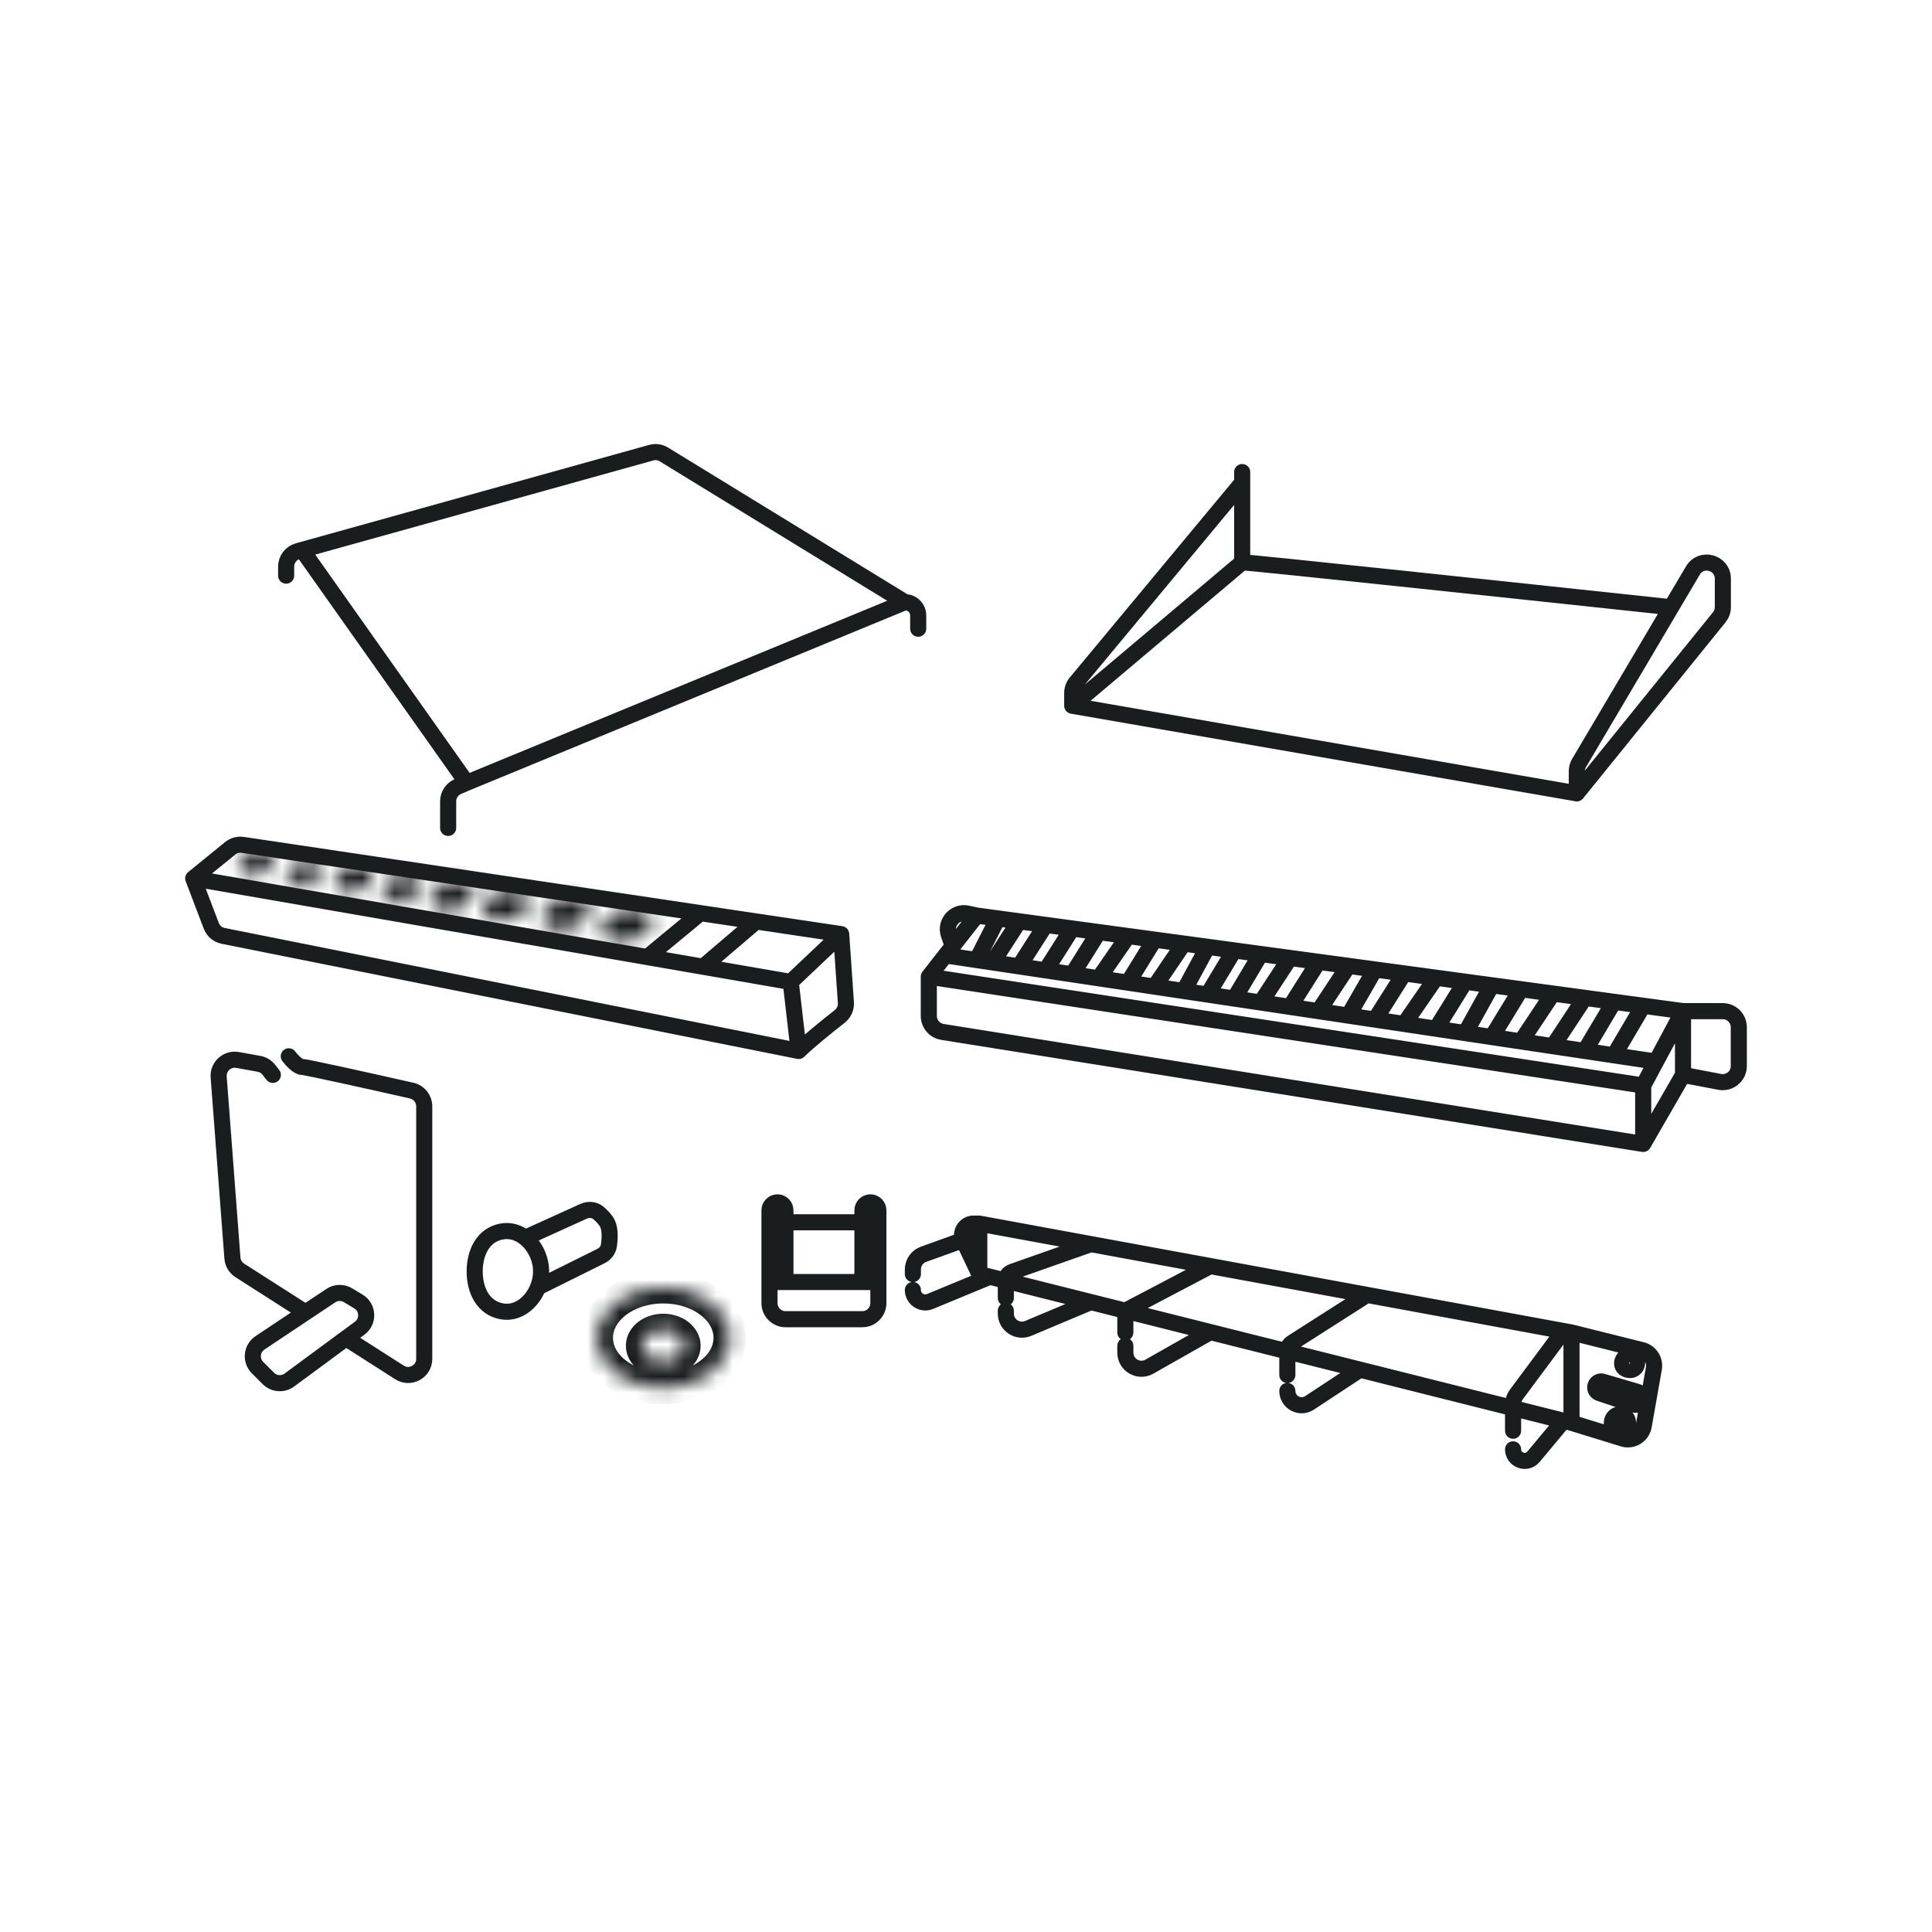 <svg width="120" height="120" viewBox="0 0 120 120" fill="none" xmlns="http://www.w3.org/2000/svg">
<path d="M97.608 82.763V88.371M97.608 82.763L101.983 83.856C102.492 83.984 102.816 84.483 102.725 85L102.094 88.576C101.989 89.168 101.39 89.535 100.815 89.358L97.608 88.371M97.608 82.763L97.114 82.672M60.825 76H60.469C59.945 76 59.599 76.546 59.824 77.02V77.02M60.825 76V76.66M60.825 76L67.753 77.274M60.825 79.134V76.66M60.825 79.134L61.485 79.3M60.825 79.134L59.824 77.02M97.608 88.371L97.114 88.247M60.825 76.66L59.824 77.02M56.701 79.134V78.847C56.701 78.425 56.966 78.049 57.362 77.906L59.824 77.02M56.701 80.124V80.124C56.701 80.674 57.26 81.047 57.768 80.837L61.485 79.3M61.485 79.3L62.474 79.548M67.753 77.274L62.865 78.996C62.631 79.079 62.474 79.3 62.474 79.548V79.548M67.753 77.274L75.175 78.638M62.474 80.619V79.548M67.753 80.874L63.862 82.51C63.203 82.787 62.474 82.302 62.474 81.588V81.412M67.753 80.874L69.897 81.412M67.753 80.874L62.474 79.548M75.175 78.638L69.897 81.412M75.175 78.638L84.907 80.428M69.897 81.412L75.175 82.738M69.897 81.412V82.763M69.897 83.588V84.015C69.897 84.781 70.724 85.263 71.391 84.885L75.175 82.738M75.175 82.738L79.959 83.939M84.907 80.428L80.255 83.398C80.071 83.516 79.959 83.72 79.959 83.939V83.939M84.907 80.428L97.114 82.672M79.959 85.402V83.939M79.959 86.392V86.392C79.959 87.1 80.746 87.524 81.337 87.135L84.471 85.072M84.471 85.072L79.959 83.939M84.471 85.072L93.98 87.46M97.114 82.672L94.177 86.621C94.049 86.793 93.98 87.003 93.98 87.218V87.46M93.98 88.866V87.46M93.98 90.021V90.021C93.98 90.692 94.818 90.996 95.248 90.481L97.114 88.247M97.114 88.247L93.98 87.46M101.402 84.247V84.247C101.885 84.438 101.703 85.151 101.188 85.093C101.148 85.088 101.109 85.082 101.072 85.072V85.072C100.472 84.916 100.794 84.028 101.378 84.238C101.386 84.241 101.394 84.244 101.402 84.247ZM100.742 87.876V87.876C101.328 88.027 101.195 88.933 100.594 88.868C100.588 88.867 100.583 88.867 100.577 88.866C100.545 88.862 100.512 88.855 100.479 88.846C99.842 88.676 100.104 87.712 100.742 87.876V87.876ZM101.456 87.234L99.334 86.527C99.12 86.456 99.018 86.211 99.119 86.009V86.009C99.199 85.849 99.383 85.769 99.555 85.82L101.701 86.451C101.906 86.511 102.03 86.717 101.988 86.925V86.925C101.94 87.168 101.69 87.312 101.456 87.234Z" stroke="#1A1D1E" stroke-linecap="round"/>
<path d="M47.794 79.629V80.938C47.794 81.49 48.242 81.938 48.794 81.938H53.557C54.109 81.938 54.557 81.49 54.557 80.938V79.629M47.794 79.629V77.155M47.794 79.629H48.784M54.557 79.629H53.567M54.557 79.629V77.155M47.794 77.155H48.784M47.794 77.155V75.175C47.794 74.902 48.016 74.68 48.289 74.68V74.68C48.562 74.68 48.784 74.902 48.784 75.175V75.918M48.784 77.155V79.629M48.784 77.155V75.918M48.784 79.629H53.567M48.784 75.918H53.567M53.567 75.918V75.175C53.567 74.902 53.789 74.68 54.062 74.68V74.68C54.335 74.68 54.557 74.902 54.557 75.175V77.155M53.567 75.918V77.155M53.567 79.629V77.155M53.567 77.155H54.557" stroke="#1A1D1E" stroke-linecap="round"/>
<path d="M57.69 60.66V63.106C57.69 63.597 58.047 64.016 58.533 64.093L102.062 71.052M57.69 60.66L102.062 67.423M57.69 60.66L58.723 59.34M102.062 71.052V67.423M102.062 71.052L104.536 66.763M102.062 67.423L102.857 65.938M60.66 56.866L60.083 56.742C59.322 56.579 58.674 57.31 58.928 58.046L59.175 58.763M60.66 56.866L59.175 58.763M60.66 56.866L61.979 57.044M104.536 62.804V66.763M104.536 62.804H107C107.552 62.804 108 63.252 108 63.804V66.214C108 66.841 107.429 67.314 106.813 67.197L104.536 66.763M104.536 62.804L102.857 65.938M104.536 62.804L102.062 62.469M59.175 58.763L58.723 59.34M102.857 65.938L100.247 65.548M58.723 59.34L60.66 59.63M102.062 62.469L100.247 65.548M102.062 62.469L100.247 62.224M100.247 65.548L98.433 65.277M100.247 62.224L98.433 65.277M100.247 62.224L98.433 61.978M98.433 65.277L96.453 64.981M98.433 61.978L96.453 64.981M98.433 61.978L96.453 61.71M96.453 64.981L94.474 64.685M96.453 61.71L94.474 64.685M96.453 61.71L94.474 61.442M94.474 64.685L92.659 64.414M94.474 61.442L92.659 64.414M94.474 61.442L92.659 61.197M92.659 64.414L91.01 64.167M92.659 61.197L91.01 64.167M92.659 61.197L91.01 60.974M91.01 64.167L89.196 63.896M91.01 60.974L89.196 63.896M91.01 60.974L89.196 60.728M89.196 63.896L87.216 63.6M89.196 60.728L87.216 63.6M89.196 60.728L87.216 60.46M87.216 63.6L85.402 63.329M87.216 60.46L85.402 63.329M87.216 60.46L85.402 60.215M85.402 63.329L83.752 63.082M85.402 60.215L83.752 63.082M85.402 60.215L83.752 59.991M83.752 63.082L81.893 62.804M83.752 59.991L81.893 62.804M83.752 59.991L81.893 59.74M81.893 62.804L80.123 62.539M81.893 59.74L80.123 62.539M81.893 59.74L80.123 59.5M80.123 62.539L78.309 62.268M80.123 59.5L78.309 62.268M80.123 59.5L78.309 59.255M78.309 62.268L76.659 62.022M78.309 59.255L76.659 62.022M78.309 59.255L76.659 59.031M76.659 62.022L75.01 61.775M76.659 59.031L75.01 61.775M76.659 59.031L75.01 58.808M75.01 61.775L73.525 61.553M75.01 58.808L73.525 61.553M75.01 58.808L73.525 58.607M73.525 61.553L71.711 61.282M73.525 58.607L71.711 61.282M73.525 58.607L71.711 58.362M71.711 61.282L70.062 61.035M71.711 58.362L70.062 61.035M71.711 58.362L70.062 58.138M70.062 61.035L68.247 60.764M70.062 58.138L68.247 60.764M70.062 58.138L68.247 57.893M68.247 60.764L66.598 60.517M68.247 57.893L66.598 60.517M68.247 57.893L66.598 57.67M66.598 60.517L64.948 60.271M66.598 57.67L64.948 60.271M66.598 57.67L64.948 57.446M64.948 60.271L63.299 60.024M64.948 57.446L63.299 60.024M64.948 57.446L63.299 57.223M63.299 60.024L61.649 59.778M63.299 57.223L61.649 59.778M63.299 57.223L61.979 57.044M61.649 59.778L60.66 59.63M61.979 57.044L60.66 59.63" stroke="#1A1D1E" stroke-linecap="round"/>
<path d="M77.154 29.32V29.979M77.154 34.928L66.598 43.835M77.154 34.928V29.979M77.154 34.928C77.629 34.928 93.525 36.618 103.799 37.718M66.598 43.835V43.042C66.598 42.808 66.679 42.582 66.829 42.403L77.154 29.979M66.598 43.835L97.938 49.278M97.938 49.278V47.902C97.938 47.723 97.986 47.547 98.077 47.393L103.799 37.718M97.938 49.278L106.788 38.337C106.931 38.159 107.01 37.937 107.01 37.708V35.944C107.01 34.926 105.667 34.559 105.149 35.435L103.799 37.718" stroke="#1A1D1E" stroke-linecap="round"/>
<path d="M17.773 35.753V35.193C17.773 34.744 18.073 34.35 18.505 34.229L18.763 34.157M18.763 34.157L40.447 28.117C40.714 28.042 41.001 28.082 41.238 28.228L56.206 37.402M18.763 34.157L28.99 48.619M28.99 48.619L28.441 48.854C28.074 49.011 27.835 49.373 27.835 49.773V51.423M28.99 48.619L56.206 37.402M56.206 37.402V37.402C56.662 37.402 57.031 37.771 57.031 38.227V39.051" stroke="#1A1D1E" stroke-linecap="round"/>
<path d="M49.608 65.278L13.861 58.129C13.524 58.062 13.245 57.826 13.123 57.504L12 54.557M49.608 65.278L49.113 60.99M49.608 65.278C50.158 64.729 51.357 63.759 52.155 63.133C52.418 62.926 52.563 62.603 52.54 62.269L52.247 58.021M49.113 60.99L52.247 58.021M49.113 60.99L43.67 60.046M12 54.557L14.297 52.69C14.515 52.513 14.797 52.436 15.075 52.477L42.845 56.618L43.505 56.717M12 54.557L40.206 59.446M52.247 58.021L46.969 57.233M40.206 59.446L43.67 60.046M40.206 59.446L43.505 56.717M43.67 60.046L46.969 57.233M46.969 57.233L46.144 57.111L43.505 56.717" stroke="#1A1D1E" stroke-linecap="round"/>
<mask id="path-7-inside-1_53_296" fill="white">
<ellipse cx="38.925" cy="57.466" rx="1.567" ry="0.99" transform="rotate(-15.524 38.925 57.466)"/>
</mask>
<path d="M39.471 57.315C39.42 57.131 39.529 57.073 39.439 57.172C39.359 57.26 39.185 57.383 38.922 57.456L39.457 59.383C40.028 59.225 40.55 58.925 40.92 58.516C41.281 58.118 41.595 57.49 41.398 56.779L39.471 57.315ZM38.922 57.456C38.659 57.53 38.447 57.514 38.333 57.48C38.205 57.441 38.328 57.434 38.379 57.618L36.452 58.153C36.649 58.864 37.242 59.24 37.757 59.395C38.285 59.554 38.887 59.542 39.457 59.383L38.922 57.456ZM38.379 57.618C38.43 57.802 38.321 57.859 38.411 57.76C38.491 57.672 38.664 57.549 38.928 57.476L38.392 55.549C37.822 55.708 37.3 56.008 36.929 56.417C36.569 56.815 36.254 57.443 36.452 58.153L38.379 57.618ZM38.928 57.476C39.191 57.403 39.403 57.419 39.517 57.453C39.645 57.492 39.522 57.498 39.471 57.315L41.398 56.779C41.201 56.069 40.608 55.693 40.093 55.538C39.565 55.379 38.963 55.391 38.392 55.549L38.928 57.476Z" fill="#1A1D1E" mask="url(#path-7-inside-1_53_296)"/>
<mask id="path-9-inside-2_53_296" fill="white">
<ellipse cx="35.129" cy="56.78" rx="1.488" ry="0.94" transform="rotate(-15.524 35.129 56.78)"/>
</mask>
<path d="M35.6 56.649C35.545 56.452 35.659 56.38 35.58 56.467C35.512 56.542 35.356 56.655 35.113 56.722L35.648 58.649C36.198 58.496 36.703 58.207 37.062 57.81C37.411 57.425 37.721 56.811 37.527 56.114L35.6 56.649ZM35.113 56.722C34.871 56.789 34.679 56.774 34.581 56.745C34.469 56.711 34.604 56.714 34.658 56.91L32.731 57.446C32.925 58.143 33.507 58.51 34.005 58.66C34.517 58.814 35.099 58.802 35.648 58.649L35.113 56.722ZM34.658 56.91C34.713 57.108 34.599 57.179 34.678 57.093C34.746 57.017 34.903 56.905 35.145 56.837L34.61 54.91C34.06 55.063 33.556 55.353 33.196 55.749C32.847 56.135 32.538 56.748 32.731 57.446L34.658 56.91ZM35.145 56.837C35.388 56.77 35.579 56.786 35.677 56.815C35.789 56.849 35.654 56.846 35.6 56.649L37.527 56.114C37.333 55.416 36.752 55.05 36.254 54.9C35.741 54.746 35.16 54.758 34.61 54.91L35.145 56.837Z" fill="#1A1D1E" mask="url(#path-9-inside-2_53_296)"/>
<mask id="path-11-inside-3_53_296" fill="white">
<ellipse cx="31.441" cy="56.215" rx="1.436" ry="0.907" transform="rotate(-15.524 31.441 56.215)"/>
</mask>
<path d="M31.861 56.098C31.804 55.892 31.922 55.811 31.851 55.889C31.79 55.957 31.645 56.062 31.416 56.125L31.952 58.053C32.487 57.904 32.98 57.621 33.332 57.233C33.674 56.856 33.98 56.251 33.788 55.563L31.861 56.098ZM31.416 56.125C31.188 56.189 31.009 56.173 30.923 56.147C30.821 56.117 30.964 56.126 31.021 56.332L29.094 56.867C29.285 57.555 29.859 57.916 30.346 58.062C30.848 58.213 31.416 58.201 31.952 58.053L31.416 56.125ZM31.021 56.332C31.078 56.537 30.961 56.619 31.032 56.54C31.093 56.473 31.237 56.368 31.466 56.304L30.931 54.377C30.395 54.526 29.902 54.809 29.55 55.197C29.208 55.574 28.902 56.178 29.094 56.867L31.021 56.332ZM31.466 56.304C31.695 56.241 31.873 56.256 31.96 56.282C32.061 56.313 31.919 56.304 31.861 56.098L33.788 55.563C33.597 54.874 33.024 54.514 32.536 54.367C32.034 54.216 31.466 54.228 30.931 54.377L31.466 56.304Z" fill="#1A1D1E" mask="url(#path-11-inside-3_53_296)"/>
<mask id="path-13-inside-4_53_296" fill="white">
<ellipse cx="28.054" cy="55.68" rx="1.358" ry="0.858" transform="rotate(-15.524 28.054 55.68)"/>
</mask>
<path d="M28.398 55.584C28.37 55.483 28.384 55.399 28.399 55.353C28.412 55.312 28.424 55.31 28.4 55.335C28.351 55.39 28.223 55.485 28.015 55.542L28.551 57.469C29.066 57.327 29.541 57.054 29.882 56.679C30.212 56.314 30.513 55.724 30.325 55.048L28.398 55.584ZM28.015 55.542C27.808 55.6 27.65 55.585 27.579 55.563C27.546 55.553 27.557 55.55 27.589 55.578C27.626 55.609 27.681 55.675 27.709 55.775L25.782 56.311C25.969 56.986 26.531 57.337 27.002 57.478C27.488 57.625 28.036 57.612 28.551 57.469L28.015 55.542ZM27.709 55.775C27.737 55.876 27.723 55.961 27.708 56.007C27.695 56.047 27.684 56.05 27.707 56.024C27.757 55.969 27.884 55.874 28.092 55.817L27.556 53.89C27.041 54.033 26.566 54.305 26.225 54.681C25.895 55.045 25.594 55.635 25.782 56.311L27.709 55.775ZM28.092 55.817C28.299 55.759 28.457 55.774 28.528 55.796C28.561 55.806 28.55 55.809 28.518 55.782C28.481 55.75 28.426 55.684 28.398 55.584L30.325 55.048C30.138 54.373 29.576 54.023 29.105 53.881C28.619 53.734 28.071 53.747 27.556 53.89L28.092 55.817Z" fill="#1A1D1E" mask="url(#path-13-inside-4_53_296)"/>
<mask id="path-15-inside-5_53_296" fill="white">
<ellipse cx="24.966" cy="55.116" rx="1.253" ry="0.792" transform="rotate(-15.524 24.966 55.116)"/>
</mask>
<path d="M25.211 55.048C25.18 54.939 25.194 54.845 25.212 54.79C25.229 54.741 25.245 54.729 25.23 54.747C25.195 54.785 25.091 54.865 24.911 54.916L25.446 56.843C25.933 56.707 26.385 56.449 26.711 56.09C27.027 55.742 27.32 55.171 27.138 54.513L25.211 55.048ZM24.911 54.916C24.731 54.965 24.6 54.95 24.551 54.935C24.528 54.928 24.549 54.93 24.588 54.964C24.632 55.001 24.692 55.075 24.722 55.184L22.795 55.719C22.978 56.377 23.524 56.715 23.974 56.85C24.438 56.99 24.959 56.978 25.446 56.843L24.911 54.916ZM24.722 55.184C24.753 55.293 24.739 55.387 24.721 55.442C24.704 55.491 24.688 55.503 24.703 55.486C24.738 55.447 24.842 55.367 25.022 55.317L24.487 53.39C24 53.525 23.548 53.783 23.222 54.142C22.906 54.49 22.613 55.061 22.795 55.719L24.722 55.184ZM25.022 55.317C25.202 55.267 25.333 55.282 25.382 55.297C25.405 55.304 25.384 55.302 25.345 55.269C25.301 55.231 25.241 55.158 25.211 55.048L27.138 54.513C26.955 53.855 26.409 53.517 25.959 53.382C25.495 53.242 24.974 53.254 24.487 53.39L25.022 55.317Z" fill="#1A1D1E" mask="url(#path-15-inside-5_53_296)"/>
<mask id="path-17-inside-6_53_296" fill="white">
<ellipse cx="21.938" cy="54.636" rx="1.201" ry="0.759" transform="rotate(-15.524 21.938 54.636)"/>
</mask>
<path d="M22.131 54.583C22.1 54.469 22.114 54.37 22.134 54.311C22.151 54.257 22.171 54.241 22.159 54.254C22.132 54.284 22.039 54.358 21.873 54.404L22.408 56.331C22.881 56.2 23.322 55.949 23.64 55.598C23.948 55.258 24.239 54.696 24.058 54.047L22.131 54.583ZM21.873 54.404C21.707 54.45 21.59 54.435 21.551 54.423C21.534 54.418 21.559 54.422 21.602 54.459C21.649 54.499 21.712 54.577 21.744 54.69L19.817 55.225C19.997 55.874 20.535 56.206 20.974 56.338C21.428 56.475 21.935 56.462 22.408 56.331L21.873 54.404ZM21.744 54.69C21.775 54.804 21.761 54.902 21.742 54.962C21.724 55.016 21.704 55.032 21.716 55.019C21.744 54.989 21.836 54.915 22.002 54.869L21.467 52.942C20.994 53.073 20.553 53.324 20.235 53.675C19.927 54.015 19.636 54.577 19.817 55.225L21.744 54.69ZM22.002 54.869C22.168 54.823 22.285 54.838 22.324 54.85C22.341 54.855 22.316 54.851 22.273 54.814C22.226 54.773 22.163 54.696 22.131 54.583L24.058 54.047C23.878 53.398 23.34 53.067 22.901 52.935C22.447 52.798 21.94 52.81 21.467 52.942L22.002 54.869Z" fill="#1A1D1E" mask="url(#path-17-inside-6_53_296)"/>
<mask id="path-19-inside-7_53_296" fill="white">
<ellipse cx="18.91" cy="54.157" rx="1.149" ry="0.726" transform="rotate(-15.524 18.91 54.157)"/>
</mask>
<path d="M19.053 54.117C19.02 53.999 19.035 53.896 19.056 53.832C19.075 53.773 19.097 53.753 19.089 53.762C19.069 53.784 18.988 53.85 18.836 53.892L19.372 55.819C19.831 55.692 20.26 55.448 20.571 55.105C20.871 54.774 21.158 54.222 20.98 53.581L19.053 54.117ZM18.836 53.892C18.684 53.935 18.581 53.919 18.552 53.911C18.541 53.907 18.57 53.914 18.617 53.954C18.668 53.998 18.733 54.078 18.766 54.197L16.839 54.732C17.017 55.372 17.547 55.697 17.976 55.826C18.419 55.959 18.912 55.947 19.372 55.819L18.836 53.892ZM18.766 54.197C18.799 54.315 18.785 54.417 18.764 54.481C18.744 54.54 18.722 54.56 18.73 54.551C18.75 54.53 18.831 54.463 18.983 54.421L18.448 52.494C17.988 52.621 17.559 52.865 17.249 53.208C16.948 53.539 16.661 54.092 16.839 54.732L18.766 54.197ZM18.983 54.421C19.135 54.379 19.239 54.394 19.267 54.402C19.279 54.406 19.249 54.4 19.203 54.36C19.151 54.316 19.086 54.235 19.053 54.117L20.98 53.581C20.802 52.941 20.272 52.616 19.843 52.487C19.401 52.354 18.907 52.366 18.448 52.494L18.983 54.421Z" fill="#1A1D1E" mask="url(#path-19-inside-7_53_296)"/>
<mask id="path-21-inside-8_53_296" fill="white">
<ellipse cx="15.882" cy="53.677" rx="1.097" ry="0.693" transform="rotate(-15.524 15.882 53.677)"/>
</mask>
<path d="M15.975 53.651C15.941 53.529 15.956 53.421 15.978 53.353C15.999 53.29 16.024 53.265 16.019 53.27C16.007 53.283 15.938 53.343 15.8 53.381L16.335 55.308C16.78 55.184 17.198 54.948 17.501 54.613C17.794 54.29 18.078 53.748 17.902 53.116L15.975 53.651ZM15.8 53.381C15.661 53.42 15.571 53.404 15.554 53.399C15.548 53.397 15.582 53.406 15.632 53.449C15.687 53.496 15.755 53.581 15.789 53.703L13.861 54.238C14.037 54.87 14.56 55.188 14.977 55.314C15.41 55.444 15.889 55.432 16.335 55.308L15.8 53.381ZM15.789 53.703C15.823 53.826 15.808 53.933 15.786 54.002C15.765 54.064 15.74 54.089 15.744 54.084C15.757 54.071 15.826 54.012 15.964 53.973L15.429 52.046C14.983 52.17 14.566 52.407 14.263 52.741C13.97 53.064 13.686 53.607 13.861 54.238L15.789 53.703ZM15.964 53.973C16.102 53.935 16.192 53.95 16.21 53.955C16.216 53.957 16.182 53.949 16.132 53.905C16.077 53.858 16.009 53.774 15.975 53.651L17.902 53.116C17.727 52.485 17.204 52.166 16.786 52.04C16.354 51.91 15.874 51.922 15.429 52.046L15.964 53.973Z" fill="#1A1D1E" mask="url(#path-21-inside-8_53_296)"/>
<path d="M17.938 65.608C18.103 65.828 18.499 66.268 18.763 66.268C19.001 66.268 23.013 67.162 25.573 67.741C26.028 67.844 26.35 68.249 26.35 68.716V84.401C26.35 85.191 25.478 85.669 24.812 85.244L21.491 83.122M16.948 66.763L16.688 66.436C16.537 66.246 16.322 66.117 16.082 66.075L14.756 65.836C14.112 65.721 13.533 66.244 13.582 66.896L14.436 78.141C14.46 78.455 14.63 78.739 14.895 78.908L18.98 81.518M21.491 83.122L17.971 85.717C17.572 86.01 17.02 85.968 16.67 85.619L15.996 84.945C15.55 84.499 15.624 83.756 16.149 83.406L18.98 81.518M21.491 83.122L22.338 82.499C22.913 82.075 22.871 81.203 22.259 80.836L21.615 80.449C21.283 80.25 20.867 80.26 20.546 80.475L18.98 81.518" stroke="#1A1D1E" stroke-linecap="round"/>
<path d="M32.618 76.883C32.201 76.552 31.685 76.385 31.134 76.495C29.995 76.722 29.484 77.808 29.484 78.969C29.484 80.13 29.995 81.216 31.134 81.443C32.143 81.645 33.035 80.915 33.414 79.959M32.618 76.883C33.215 77.357 33.608 78.165 33.608 78.969C33.608 79.307 33.539 79.645 33.414 79.959M32.618 76.883L36.239 75.239C36.552 75.097 36.92 75.121 37.179 75.347C37.389 75.529 37.619 75.765 37.732 76C37.916 76.386 37.878 76.967 37.819 77.367C37.776 77.654 37.583 77.888 37.324 78.017L33.414 79.959" stroke="#1A1D1E" stroke-linecap="round"/>
<mask id="path-25-inside-9_53_296" fill="white">
<path fill-rule="evenodd" clip-rule="evenodd" d="M41.196 86.227C43.473 86.227 45.32 84.824 45.32 83.093C45.32 81.362 43.473 79.959 41.196 79.959C38.919 79.959 37.072 81.362 37.072 83.093C37.072 84.824 38.919 86.227 41.196 86.227ZM41.196 84.577C41.924 84.577 42.515 84.134 42.515 83.588C42.515 83.041 41.924 82.598 41.196 82.598C40.467 82.598 39.876 83.041 39.876 83.588C39.876 84.134 40.467 84.577 41.196 84.577Z"/>
</mask>
<path d="M44.32 83.093C44.32 83.579 44.063 84.09 43.507 84.513C42.95 84.936 42.136 85.227 41.196 85.227V87.227C42.533 87.227 43.782 86.816 44.717 86.105C45.653 85.394 46.32 84.338 46.32 83.093H44.32ZM41.196 80.959C42.136 80.959 42.95 81.249 43.507 81.673C44.063 82.096 44.32 82.607 44.32 83.093H46.32C46.32 81.848 45.653 80.792 44.717 80.081C43.782 79.37 42.533 78.959 41.196 78.959V80.959ZM38.072 83.093C38.072 82.607 38.329 82.096 38.885 81.673C39.442 81.249 40.256 80.959 41.196 80.959V78.959C39.859 78.959 38.611 79.37 37.675 80.081C36.739 80.792 36.072 81.848 36.072 83.093H38.072ZM41.196 85.227C40.256 85.227 39.442 84.936 38.885 84.513C38.329 84.09 38.072 83.579 38.072 83.093H36.072C36.072 84.338 36.739 85.394 37.675 86.105C38.611 86.816 39.859 87.227 41.196 87.227V85.227ZM41.515 83.588C41.515 83.476 41.578 83.45 41.529 83.487C41.479 83.525 41.364 83.577 41.196 83.577V85.577C41.755 85.577 42.301 85.408 42.729 85.087C43.157 84.766 43.515 84.246 43.515 83.588H41.515ZM41.196 83.598C41.364 83.598 41.479 83.65 41.529 83.688C41.578 83.725 41.515 83.7 41.515 83.588H43.515C43.515 82.929 43.157 82.409 42.729 82.088C42.301 81.767 41.755 81.598 41.196 81.598V83.598ZM40.876 83.588C40.876 83.7 40.813 83.725 40.862 83.688C40.912 83.65 41.027 83.598 41.196 83.598V81.598C40.636 81.598 40.09 81.767 39.663 82.088C39.234 82.409 38.876 82.929 38.876 83.588H40.876ZM41.196 83.577C41.027 83.577 40.912 83.525 40.862 83.487C40.813 83.45 40.876 83.476 40.876 83.588H38.876C38.876 84.246 39.234 84.766 39.663 85.087C40.09 85.408 40.636 85.577 41.196 85.577V83.577Z" fill="#1A1D1E" mask="url(#path-25-inside-9_53_296)"/>
</svg>
